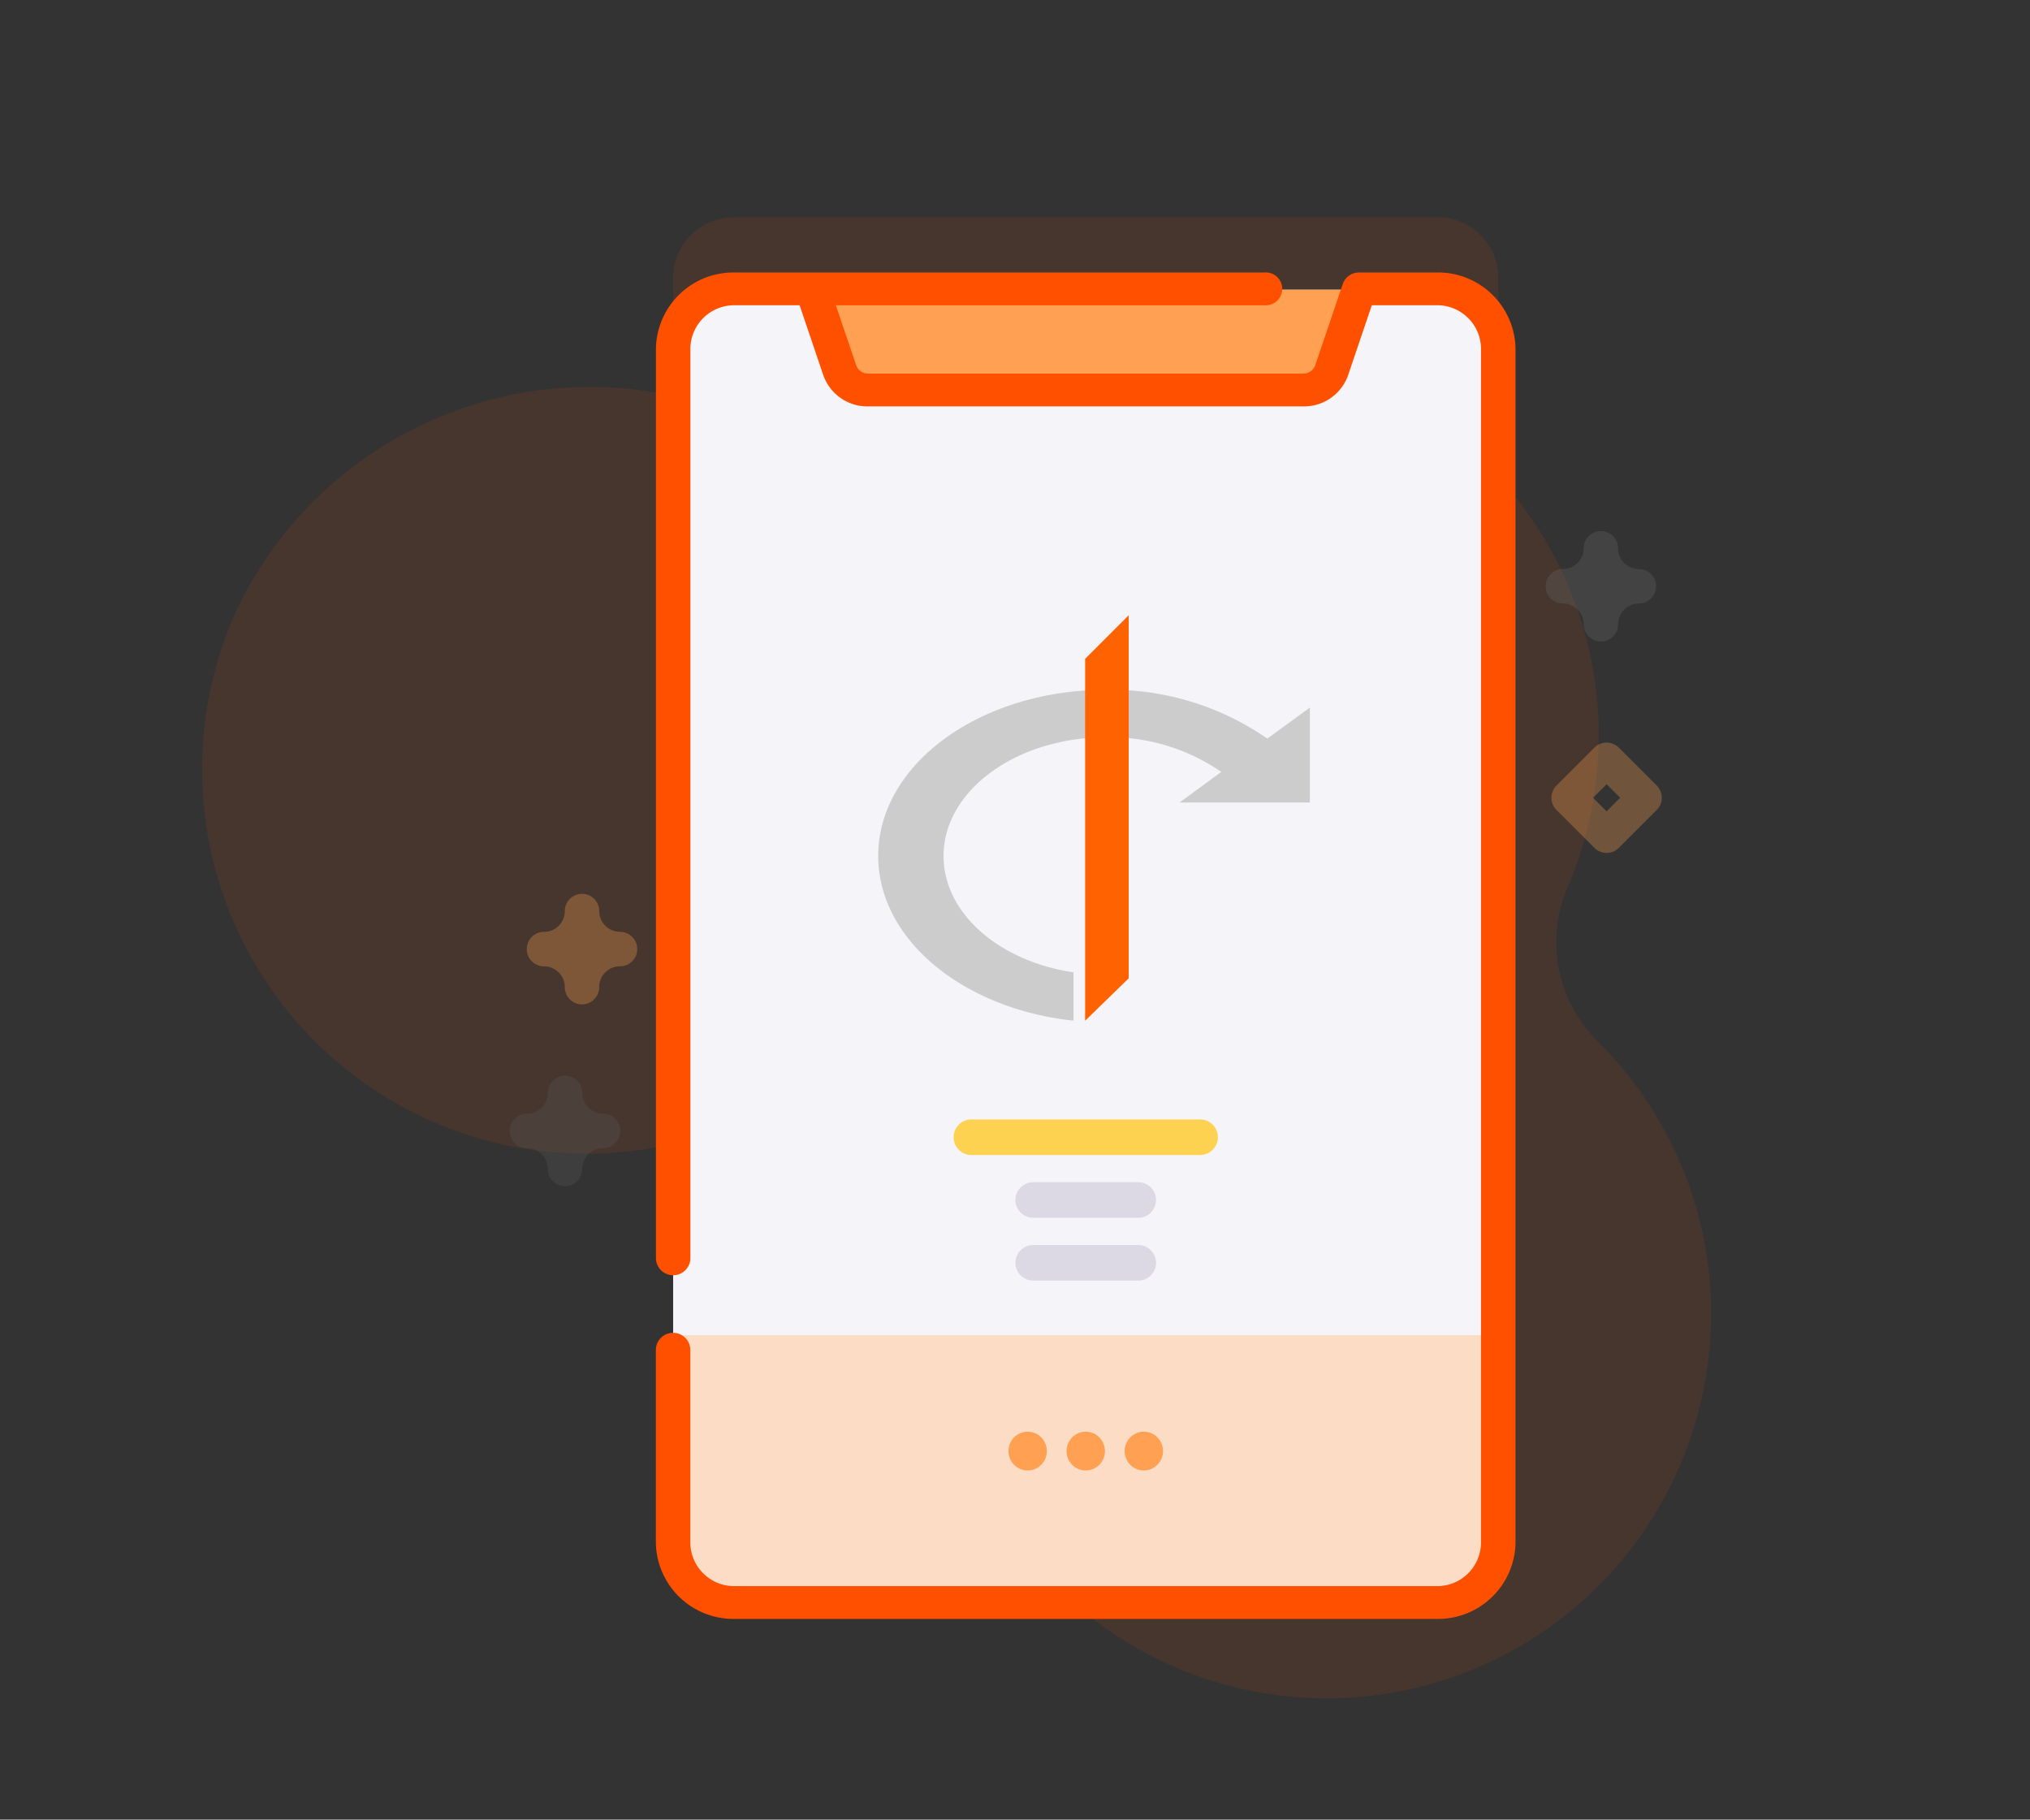 <?xml version="1.0" encoding="iso-8859-1"?>

<!--
 * Copyright (c) 2020, WSO2 Inc. (http://www.wso2.org) All Rights Reserved.
 *
 * WSO2 Inc. licenses this file to you under the Apache License,
 * Version 2.0 (the "License"); you may not use this file except
 * in compliance with the License.
 * You may obtain a copy of the License at
 *
 *     http://www.apache.org/licenses/LICENSE-2.0
 *
 * Unless required by applicable law or agreed to in writing,
 * software distributed under the License is distributed on an
 * "AS IS" BASIS, WITHOUT WARRANTIES OR CONDITIONS OF ANY
 * KIND, either express or implied. See the License for the
 * specific language governing permissions and limitations
 * under the License.
-->

<svg id="oidc-mobile-template-illustration" class="icon" xmlns="http://www.w3.org/2000/svg" xmlns:xlink="http://www.w3.org/1999/xlink" width="98.752" height="88.503"
     viewBox="0 0 98.752 88.503">
    <rect x="0" y="0" width="98.752" height="88.503" fill="#333333" stroke="none"/>
    <g id="oidc-mobile-illustration" transform="translate(11.948 -31.932)">
        <path id="Path_102" class="path fill primary"
              d="M80.018,99.982A18.64,18.64,0,0,0,68.963,88.556a6.768,6.768,0,0,1-4.366-6.24q0-.091,0-.183A18.681,18.681,0,0,0,30.889,71.483a15.243,15.243,0,0,1-12.2,6.322q-.213,0-.427,0A19.026,19.026,0,0,0,0,96.231,18.683,18.683,0,0,0,36.229,102.9a3.823,3.823,0,0,1,4.634-2.338l.072.02a3.813,3.813,0,0,1,2.777,3.975,18.683,18.683,0,1,0,36.3-4.578Z"
              transform="matrix(0.914, 0.407, -0.407, 0.914, 38.772, -26.441)" fill="#ff5000" opacity="0.1" />
        <path id="Path_129" class="path fill primary"
              d="M176.411,45.37v58.075a2.947,2.947,0,0,1-3.02,2.867h-34.1a2.947,2.947,0,0,1-3.02-2.867V45.37a2.947,2.947,0,0,1,3.02-2.867h34.1A2.947,2.947,0,0,1,176.411,45.37Z"
              transform="translate(-115.473)" fill="#ff5000" opacity="0.1"/>
        <path id="Path_130"
              d="M176.411,66.37v58.075a2.947,2.947,0,0,1-3.02,2.867h-34.1a2.947,2.947,0,0,1-3.02-2.867V66.37a2.947,2.947,0,0,1,3.02-2.867h34.1A2.947,2.947,0,0,1,176.411,66.37Z"
              transform="translate(-115.473 -17.48)" fill="#f5f4f9" />
        <path id="Path_131" class="path fill primary"
              d="M136.272,387.176v9.941a3.021,3.021,0,0,0,3.02,3.02h34.1a3.021,3.021,0,0,0,3.02-3.02v-9.941Z"
              transform="translate(-115.473 -290.305)" fill="#ffd5b8" style="fill-opacity: 0.8;"/>
        <path id="Path_132" class="path fill primary"
              d="M201.887,67.664l1.342-4.164H176.614l1.342,4.164a1.451,1.451,0,0,0,1.378,1.011h21.175A1.45,1.45,0,0,0,201.887,67.664Z"
              transform="translate(-149.052 -17.477)" fill="#ffa052"/>
        <path id="Path_133" class="path fill primary"
              d="M169.228,58.5h-3.742a.835.835,0,0,0-.8.552l-1.342,3.958a.609.609,0,0,1-.58.409H141.591a.609.609,0,0,1-.58-.409l-.989-2.917h20.841a.8.8,0,1,0,0-1.593H135.13a3.771,3.771,0,0,0-3.859,3.668v44.307a.839.839,0,0,0,1.676,0V62.168a2.133,2.133,0,0,1,2.182-2.074h3.131l1.154,3.406a2.274,2.274,0,0,0,2.176,1.514h21.175a2.274,2.274,0,0,0,2.176-1.514l1.154-3.406h3.131a2.133,2.133,0,0,1,2.182,2.074v58.151a2.133,2.133,0,0,1-2.182,2.074h-34.1a2.133,2.133,0,0,1-2.182-2.074v-9.449a.839.839,0,0,0-1.676,0v9.449a3.771,3.771,0,0,0,3.859,3.668h34.1a3.771,3.771,0,0,0,3.859-3.668V62.168A3.771,3.771,0,0,0,169.228,58.5Z"
              transform="translate(-111.31 -13.315)" fill="#ff5000"/>
        <path id="Path_134" d="M229.691,319.41H218.566a.865.865,0,0,1,0-1.73h11.125a.865.865,0,0,1,0,1.73Z"
              transform="translate(-183.259 -231.301)" fill="#fdd250"/>
        <path id="Path_135" d="M241.617,338.553h-5.11a.865.865,0,0,1,0-1.73h5.11a.865.865,0,0,1,0,1.73Z"
              transform="translate(-198.193 -247.391)" fill="#ddd9e4"/>
        <path id="Path_136" d="M241.617,357.7h-5.11a.865.865,0,0,1,0-1.73h5.11a.865.865,0,0,1,0,1.73Z"
              transform="translate(-198.193 -263.482)" fill="#ddd9e4"/>
        <g id="Group_49" transform="translate(37.11 101.566)">
            <ellipse class="path fill secondary" id="Ellipse_16" cx="0.934" cy="0.944" rx="0.934" ry="0.944" transform="translate(5.651)"
                     fill="#ffa052"/>
            <ellipse class="path fill secondary" id="Ellipse_17" cx="0.934" cy="0.944" rx="0.934" ry="0.944" transform="translate(2.825)"
                     fill="#ffa052"/>
            <ellipse class="path fill secondary" id="Ellipse_18" cx="0.934" cy="0.944" rx="0.934" ry="0.944" fill="#ffa052"/>
        </g>
        <path id="Path_141" class="path fill tertiary"
              d="M400.156,143.834a.838.838,0,0,1-.838-.838,1.012,1.012,0,0,0-1.011-1.011.838.838,0,1,1,0-1.676,1.012,1.012,0,0,0,1.011-1.011.838.838,0,0,1,1.676,0,1.012,1.012,0,0,0,1.011,1.011.838.838,0,1,1,0,1.676A1.012,1.012,0,0,0,400.994,143,.838.838,0,0,1,400.156,143.834Z"
              transform="translate(-334.227 -80.699)" fill="#696969" opacity="0.3"/>
        <path id="Path_142" class="path fill tertiary"
              d="M79.355,310.444a.838.838,0,0,1-.838-.838,1.012,1.012,0,0,0-1.011-1.011.838.838,0,0,1,0-1.676,1.012,1.012,0,0,0,1.011-1.011.838.838,0,0,1,1.676,0,1.012,1.012,0,0,0,1.011,1.011.838.838,0,0,1,0,1.676,1.012,1.012,0,0,0-1.011,1.011A.838.838,0,0,1,79.355,310.444Z"
              transform="translate(-63.816 -220.819)" fill="#595959" opacity="0.3"/>
        <path id="Path_143" class="path fill secondary"
              d="M406,208.548a.835.835,0,0,1-.593-.246l-1.846-1.846a.838.838,0,0,1,0-1.185l1.846-1.846a.838.838,0,0,1,1.185,0l1.846,1.846a.838.838,0,0,1,0,1.185l-1.846,1.846A.835.835,0,0,1,406,208.548Zm-.66-2.684.66.66.66-.66-.66-.66Z"
              transform="translate(-339.792 -135.13)" fill="#ffa052" opacity="0.3"/>
        <path id="Path_144" class="path fill primary"
              d="M88.635,254.841A.838.838,0,0,1,87.8,254a1.012,1.012,0,0,0-1.011-1.011.838.838,0,1,1,0-1.676A1.012,1.012,0,0,0,87.8,250.3a.838.838,0,0,1,1.676,0,1.012,1.012,0,0,0,1.011,1.011.838.838,0,1,1,0,1.676A1.012,1.012,0,0,0,89.473,254,.838.838,0,0,1,88.635,254.841Z"
              transform="translate(-72.273 -174.056)" fill="#ffa052" opacity="0.3"/>
        <g id="oidc-logo" transform="translate(30.771 61.855)">
            <g id="g2202">
                <path id="path2204"
                      d="M-8212.5,9812.321a13.346,13.346,0,0,0-7.829-2.376c-6.135,0-11.1,3.617-11.1,8.081,0,4.084,4.14,7.438,9.5,8.013v-2.351c-3.613-.534-6.321-2.864-6.321-5.662,0-3.175,3.538-5.771,7.921-5.771a9.553,9.553,0,0,1,5.589,1.686l-2.031,1.488h6.341v-4.618Z"
                      transform="translate(8231.432 -9806.319)" fill="#ccc"/>
                <path id="path2206" d="M-5335.867,8155v17.6l2.12-2.062v-17.659Z"
                      transform="translate(5345.935 -8152.877)" fill="#ff6200"/>
            </g>
        </g>
    </g>
</svg>
